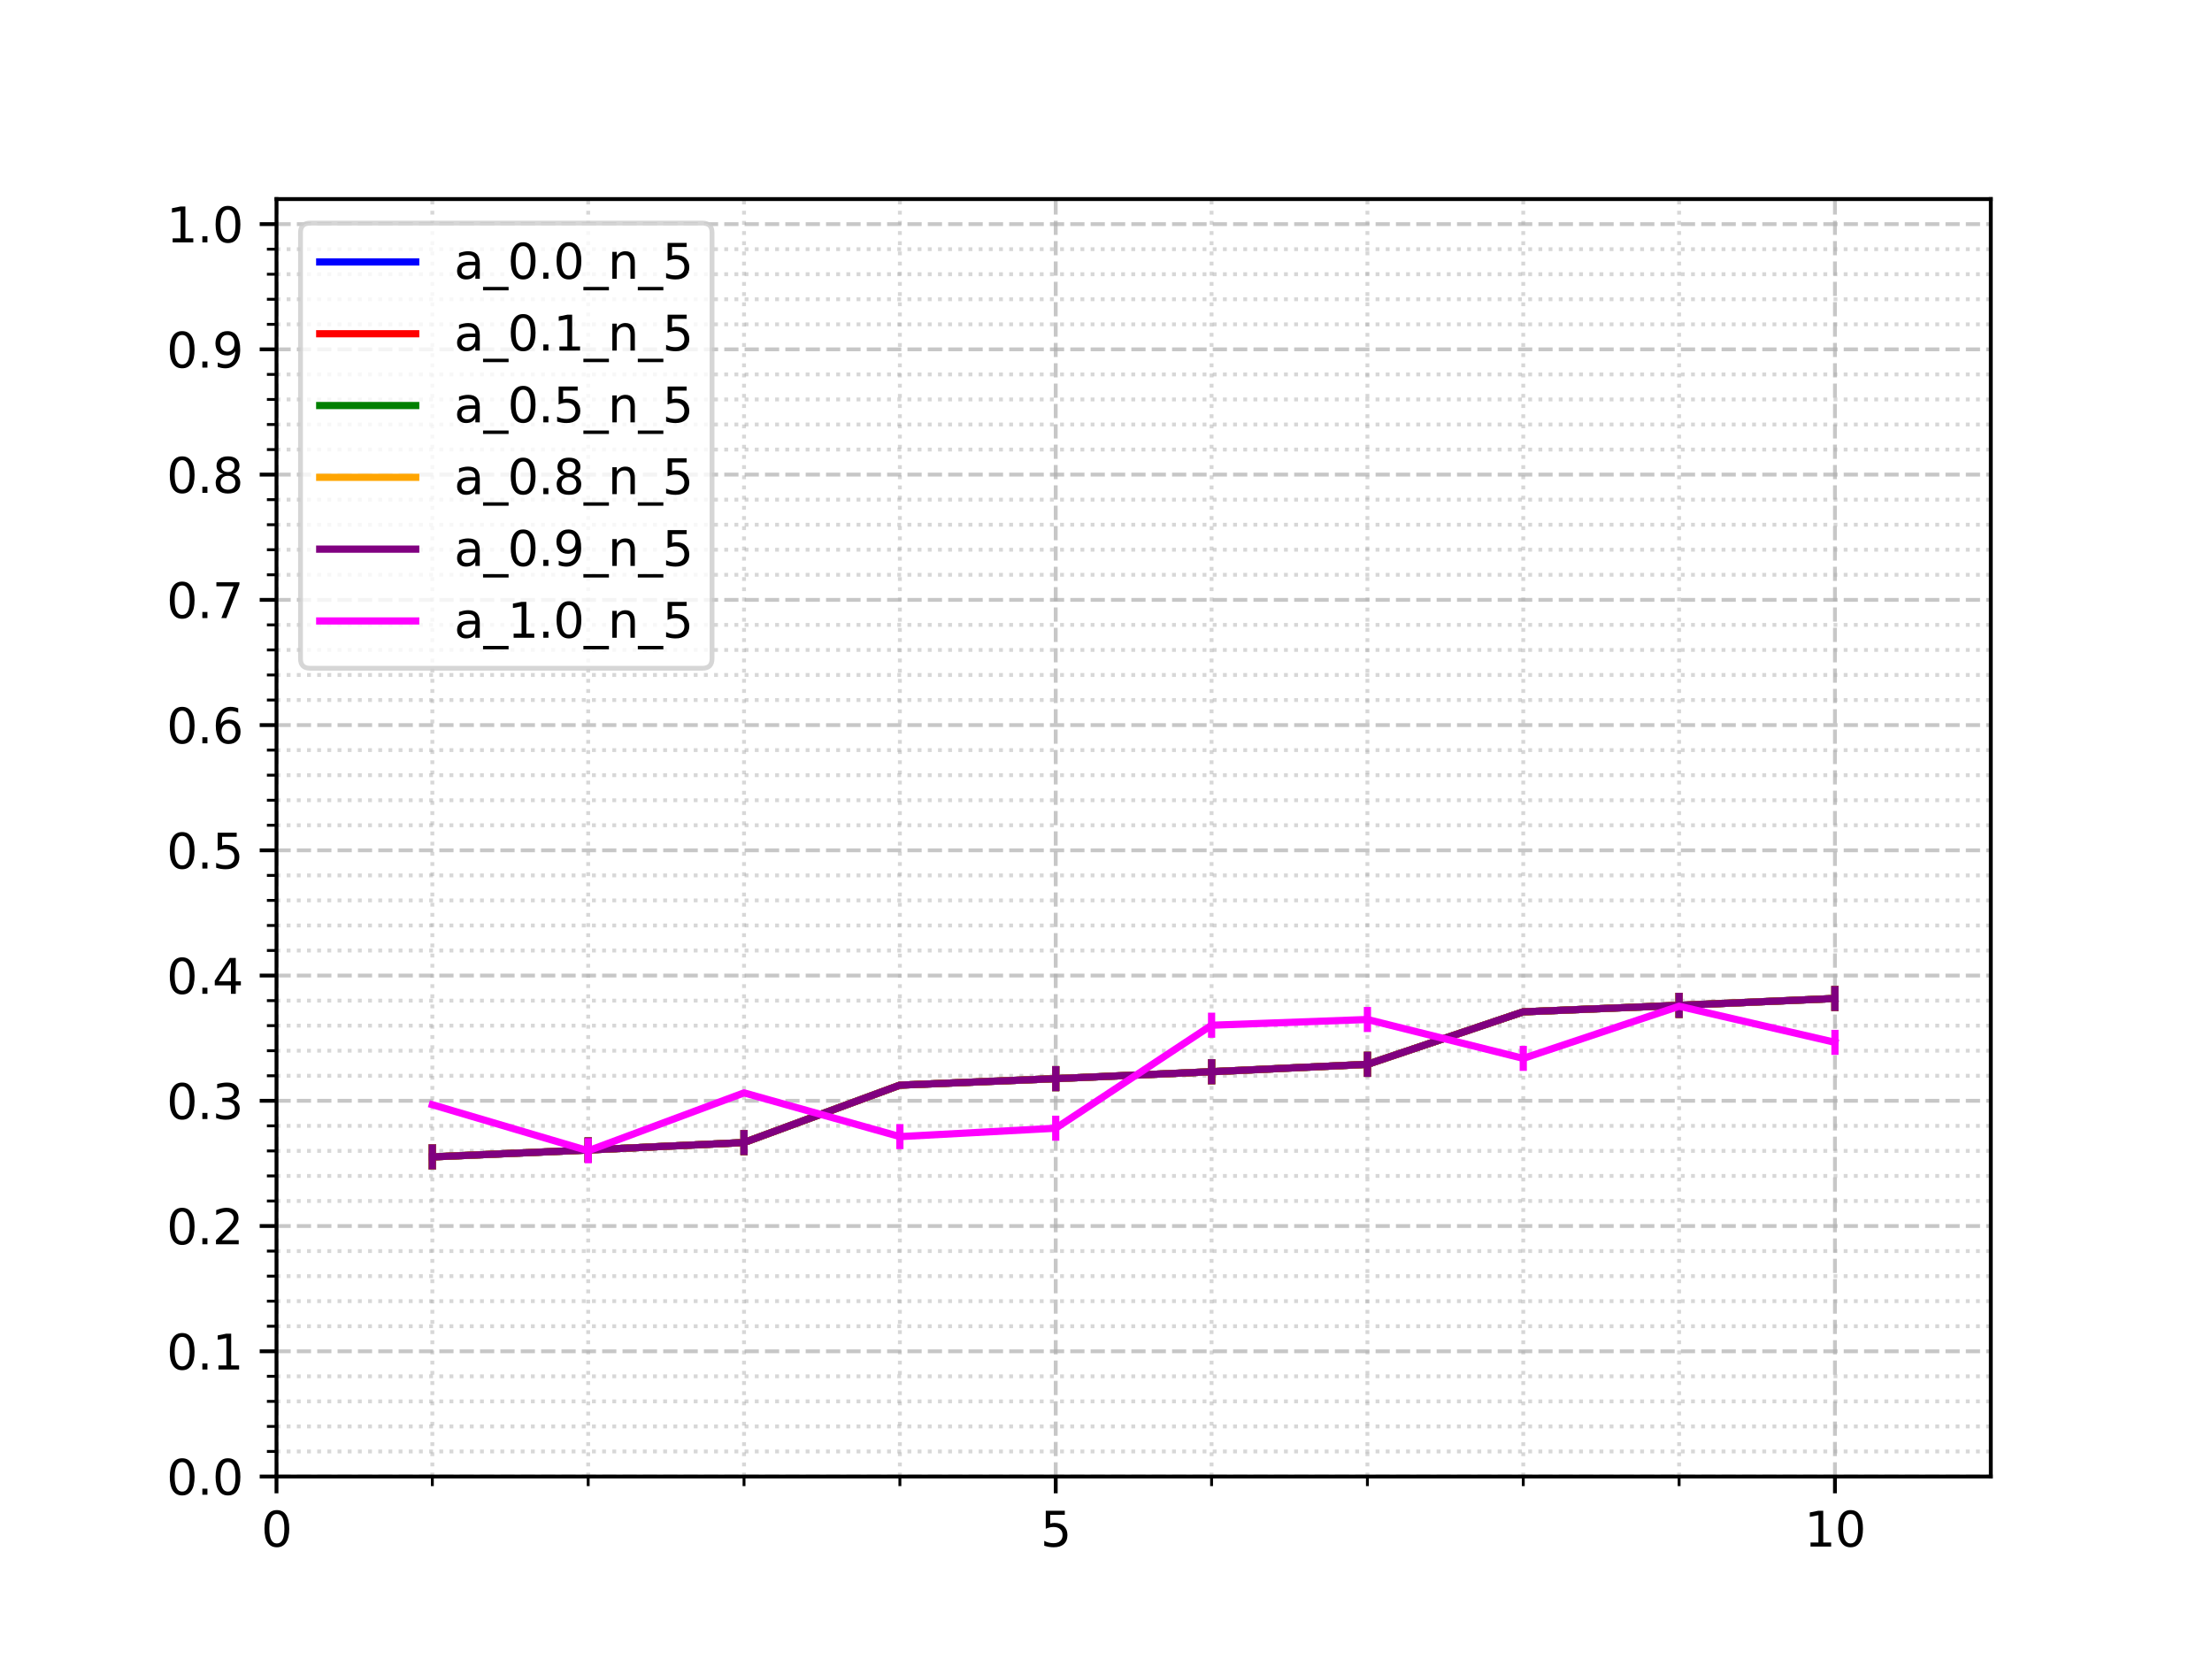 <?xml version="1.0" encoding="utf-8" standalone="no"?>
<!DOCTYPE svg PUBLIC "-//W3C//DTD SVG 1.1//EN"
  "http://www.w3.org/Graphics/SVG/1.1/DTD/svg11.dtd">
<svg xmlns:xlink="http://www.w3.org/1999/xlink" width="460.8pt" height="345.6pt" viewBox="0 0 460.8 345.6" xmlns="http://www.w3.org/2000/svg" version="1.1">
 <defs>
  <style type="text/css">*{stroke-linejoin: round; stroke-linecap: butt}</style>
 </defs>
 <g id="figure_1">
  <g id="patch_1">
   <path d="M 0 345.6 
L 460.8 345.6 
L 460.8 0 
L 0 0 
z
" style="fill: #ffffff"/>
  </g>
  <g id="axes_1">
   <g id="patch_2">
    <path d="M 57.6 307.584 
L 414.72 307.584 
L 414.72 41.472 
L 57.6 41.472 
z
" style="fill: #ffffff"/>
   </g>
   <g id="matplotlib.axis_1">
    <g id="xtick_1">
     <g id="line2d_1">
      <path d="M 57.6 307.584 
L 57.6 41.472 
" clip-path="url(#pef7732b68b)" style="fill: none; stroke-dasharray: 2.96,1.28; stroke-dashoffset: 0; stroke: #b0b0b0; stroke-opacity: 0.7; stroke-width: 0.8"/>
     </g>
     <g id="line2d_2">
      <defs>
       <path id="mb54444ba22" d="M 0 0 
L 0 3.5 
" style="stroke: #000000; stroke-width: 0.8"/>
      </defs>
      <g>
       <use xlink:href="#mb54444ba22" x="57.6" y="307.584" style="stroke: #000000; stroke-width: 0.8"/>
      </g>
     </g>
     <g id="text_1">
      <!-- 0 -->
      <g transform="translate(54.419 322.182) scale(0.1 -0.1)">
       <defs>
        <path id="DejaVuSans-30" d="M 2034 4250 
Q 1547 4250 1301 3770 
Q 1056 3291 1056 2328 
Q 1056 1369 1301 889 
Q 1547 409 2034 409 
Q 2525 409 2770 889 
Q 3016 1369 3016 2328 
Q 3016 3291 2770 3770 
Q 2525 4250 2034 4250 
z
M 2034 4750 
Q 2819 4750 3233 4129 
Q 3647 3509 3647 2328 
Q 3647 1150 3233 529 
Q 2819 -91 2034 -91 
Q 1250 -91 836 529 
Q 422 1150 422 2328 
Q 422 3509 836 4129 
Q 1250 4750 2034 4750 
z
" transform="scale(0.016)"/>
       </defs>
       <use xlink:href="#DejaVuSans-30"/>
      </g>
     </g>
    </g>
    <g id="xtick_2">
     <g id="line2d_3">
      <path d="M 219.927 307.584 
L 219.927 41.472 
" clip-path="url(#pef7732b68b)" style="fill: none; stroke-dasharray: 2.96,1.28; stroke-dashoffset: 0; stroke: #b0b0b0; stroke-opacity: 0.7; stroke-width: 0.8"/>
     </g>
     <g id="line2d_4">
      <g>
       <use xlink:href="#mb54444ba22" x="219.927" y="307.584" style="stroke: #000000; stroke-width: 0.8"/>
      </g>
     </g>
     <g id="text_2">
      <!-- 5 -->
      <g transform="translate(216.746 322.182) scale(0.1 -0.1)">
       <defs>
        <path id="DejaVuSans-35" d="M 691 4666 
L 3169 4666 
L 3169 4134 
L 1269 4134 
L 1269 2991 
Q 1406 3038 1543 3061 
Q 1681 3084 1819 3084 
Q 2600 3084 3056 2656 
Q 3513 2228 3513 1497 
Q 3513 744 3044 326 
Q 2575 -91 1722 -91 
Q 1428 -91 1123 -41 
Q 819 9 494 109 
L 494 744 
Q 775 591 1075 516 
Q 1375 441 1709 441 
Q 2250 441 2565 725 
Q 2881 1009 2881 1497 
Q 2881 1984 2565 2268 
Q 2250 2553 1709 2553 
Q 1456 2553 1204 2497 
Q 953 2441 691 2322 
L 691 4666 
z
" transform="scale(0.016)"/>
       </defs>
       <use xlink:href="#DejaVuSans-35"/>
      </g>
     </g>
    </g>
    <g id="xtick_3">
     <g id="line2d_5">
      <path d="M 382.255 307.584 
L 382.255 41.472 
" clip-path="url(#pef7732b68b)" style="fill: none; stroke-dasharray: 2.96,1.28; stroke-dashoffset: 0; stroke: #b0b0b0; stroke-opacity: 0.7; stroke-width: 0.8"/>
     </g>
     <g id="line2d_6">
      <g>
       <use xlink:href="#mb54444ba22" x="382.255" y="307.584" style="stroke: #000000; stroke-width: 0.8"/>
      </g>
     </g>
     <g id="text_3">
      <!-- 10 -->
      <g transform="translate(375.892 322.182) scale(0.1 -0.1)">
       <defs>
        <path id="DejaVuSans-31" d="M 794 531 
L 1825 531 
L 1825 4091 
L 703 3866 
L 703 4441 
L 1819 4666 
L 2450 4666 
L 2450 531 
L 3481 531 
L 3481 0 
L 794 0 
L 794 531 
z
" transform="scale(0.016)"/>
       </defs>
       <use xlink:href="#DejaVuSans-31"/>
       <use xlink:href="#DejaVuSans-30" x="63.623"/>
      </g>
     </g>
    </g>
    <g id="xtick_4">
     <g id="line2d_7">
      <path d="M 90.065 307.584 
L 90.065 41.472 
" clip-path="url(#pef7732b68b)" style="fill: none; stroke-dasharray: 0.8,1.32; stroke-dashoffset: 0; stroke: #b0b0b0; stroke-opacity: 0.5; stroke-width: 0.8"/>
     </g>
     <g id="line2d_8">
      <defs>
       <path id="m29403dc086" d="M 0 0 
L 0 2 
" style="stroke: #000000; stroke-width: 0.6"/>
      </defs>
      <g>
       <use xlink:href="#m29403dc086" x="90.065" y="307.584" style="stroke: #000000; stroke-width: 0.6"/>
      </g>
     </g>
    </g>
    <g id="xtick_5">
     <g id="line2d_9">
      <path d="M 122.531 307.584 
L 122.531 41.472 
" clip-path="url(#pef7732b68b)" style="fill: none; stroke-dasharray: 0.8,1.32; stroke-dashoffset: 0; stroke: #b0b0b0; stroke-opacity: 0.5; stroke-width: 0.8"/>
     </g>
     <g id="line2d_10">
      <g>
       <use xlink:href="#m29403dc086" x="122.531" y="307.584" style="stroke: #000000; stroke-width: 0.6"/>
      </g>
     </g>
    </g>
    <g id="xtick_6">
     <g id="line2d_11">
      <path d="M 154.996 307.584 
L 154.996 41.472 
" clip-path="url(#pef7732b68b)" style="fill: none; stroke-dasharray: 0.8,1.32; stroke-dashoffset: 0; stroke: #b0b0b0; stroke-opacity: 0.5; stroke-width: 0.8"/>
     </g>
     <g id="line2d_12">
      <g>
       <use xlink:href="#m29403dc086" x="154.996" y="307.584" style="stroke: #000000; stroke-width: 0.6"/>
      </g>
     </g>
    </g>
    <g id="xtick_7">
     <g id="line2d_13">
      <path d="M 187.462 307.584 
L 187.462 41.472 
" clip-path="url(#pef7732b68b)" style="fill: none; stroke-dasharray: 0.8,1.32; stroke-dashoffset: 0; stroke: #b0b0b0; stroke-opacity: 0.5; stroke-width: 0.8"/>
     </g>
     <g id="line2d_14">
      <g>
       <use xlink:href="#m29403dc086" x="187.462" y="307.584" style="stroke: #000000; stroke-width: 0.6"/>
      </g>
     </g>
    </g>
    <g id="xtick_8">
     <g id="line2d_15">
      <path d="M 252.393 307.584 
L 252.393 41.472 
" clip-path="url(#pef7732b68b)" style="fill: none; stroke-dasharray: 0.8,1.32; stroke-dashoffset: 0; stroke: #b0b0b0; stroke-opacity: 0.5; stroke-width: 0.8"/>
     </g>
     <g id="line2d_16">
      <g>
       <use xlink:href="#m29403dc086" x="252.393" y="307.584" style="stroke: #000000; stroke-width: 0.6"/>
      </g>
     </g>
    </g>
    <g id="xtick_9">
     <g id="line2d_17">
      <path d="M 284.858 307.584 
L 284.858 41.472 
" clip-path="url(#pef7732b68b)" style="fill: none; stroke-dasharray: 0.8,1.32; stroke-dashoffset: 0; stroke: #b0b0b0; stroke-opacity: 0.5; stroke-width: 0.8"/>
     </g>
     <g id="line2d_18">
      <g>
       <use xlink:href="#m29403dc086" x="284.858" y="307.584" style="stroke: #000000; stroke-width: 0.6"/>
      </g>
     </g>
    </g>
    <g id="xtick_10">
     <g id="line2d_19">
      <path d="M 317.324 307.584 
L 317.324 41.472 
" clip-path="url(#pef7732b68b)" style="fill: none; stroke-dasharray: 0.8,1.32; stroke-dashoffset: 0; stroke: #b0b0b0; stroke-opacity: 0.5; stroke-width: 0.8"/>
     </g>
     <g id="line2d_20">
      <g>
       <use xlink:href="#m29403dc086" x="317.324" y="307.584" style="stroke: #000000; stroke-width: 0.6"/>
      </g>
     </g>
    </g>
    <g id="xtick_11">
     <g id="line2d_21">
      <path d="M 349.789 307.584 
L 349.789 41.472 
" clip-path="url(#pef7732b68b)" style="fill: none; stroke-dasharray: 0.8,1.32; stroke-dashoffset: 0; stroke: #b0b0b0; stroke-opacity: 0.5; stroke-width: 0.8"/>
     </g>
     <g id="line2d_22">
      <g>
       <use xlink:href="#m29403dc086" x="349.789" y="307.584" style="stroke: #000000; stroke-width: 0.6"/>
      </g>
     </g>
    </g>
   </g>
   <g id="matplotlib.axis_2">
    <g id="ytick_1">
     <g id="line2d_23">
      <path d="M 57.6 307.584 
L 414.72 307.584 
" clip-path="url(#pef7732b68b)" style="fill: none; stroke-dasharray: 2.96,1.28; stroke-dashoffset: 0; stroke: #b0b0b0; stroke-opacity: 0.7; stroke-width: 0.8"/>
     </g>
     <g id="line2d_24">
      <defs>
       <path id="md817cc2337" d="M 0 0 
L -3.5 0 
" style="stroke: #000000; stroke-width: 0.8"/>
      </defs>
      <g>
       <use xlink:href="#md817cc2337" x="57.6" y="307.584" style="stroke: #000000; stroke-width: 0.8"/>
      </g>
     </g>
     <g id="text_4">
      <!-- 0.0 -->
      <g transform="translate(34.697 311.383) scale(0.1 -0.1)">
       <defs>
        <path id="DejaVuSans-2e" d="M 684 794 
L 1344 794 
L 1344 0 
L 684 0 
L 684 794 
z
" transform="scale(0.016)"/>
       </defs>
       <use xlink:href="#DejaVuSans-30"/>
       <use xlink:href="#DejaVuSans-2e" x="63.623"/>
       <use xlink:href="#DejaVuSans-30" x="95.41"/>
      </g>
     </g>
    </g>
    <g id="ytick_2">
     <g id="line2d_25">
      <path d="M 57.6 281.495 
L 414.72 281.495 
" clip-path="url(#pef7732b68b)" style="fill: none; stroke-dasharray: 2.96,1.28; stroke-dashoffset: 0; stroke: #b0b0b0; stroke-opacity: 0.7; stroke-width: 0.8"/>
     </g>
     <g id="line2d_26">
      <g>
       <use xlink:href="#md817cc2337" x="57.6" y="281.495" style="stroke: #000000; stroke-width: 0.8"/>
      </g>
     </g>
     <g id="text_5">
      <!-- 0.1 -->
      <g transform="translate(34.697 285.294) scale(0.1 -0.1)">
       <use xlink:href="#DejaVuSans-30"/>
       <use xlink:href="#DejaVuSans-2e" x="63.623"/>
       <use xlink:href="#DejaVuSans-31" x="95.41"/>
      </g>
     </g>
    </g>
    <g id="ytick_3">
     <g id="line2d_27">
      <path d="M 57.6 255.405 
L 414.72 255.405 
" clip-path="url(#pef7732b68b)" style="fill: none; stroke-dasharray: 2.96,1.28; stroke-dashoffset: 0; stroke: #b0b0b0; stroke-opacity: 0.7; stroke-width: 0.8"/>
     </g>
     <g id="line2d_28">
      <g>
       <use xlink:href="#md817cc2337" x="57.6" y="255.405" style="stroke: #000000; stroke-width: 0.8"/>
      </g>
     </g>
     <g id="text_6">
      <!-- 0.2 -->
      <g transform="translate(34.697 259.204) scale(0.1 -0.1)">
       <defs>
        <path id="DejaVuSans-32" d="M 1228 531 
L 3431 531 
L 3431 0 
L 469 0 
L 469 531 
Q 828 903 1448 1529 
Q 2069 2156 2228 2338 
Q 2531 2678 2651 2914 
Q 2772 3150 2772 3378 
Q 2772 3750 2511 3984 
Q 2250 4219 1831 4219 
Q 1534 4219 1204 4116 
Q 875 4013 500 3803 
L 500 4441 
Q 881 4594 1212 4672 
Q 1544 4750 1819 4750 
Q 2544 4750 2975 4387 
Q 3406 4025 3406 3419 
Q 3406 3131 3298 2873 
Q 3191 2616 2906 2266 
Q 2828 2175 2409 1742 
Q 1991 1309 1228 531 
z
" transform="scale(0.016)"/>
       </defs>
       <use xlink:href="#DejaVuSans-30"/>
       <use xlink:href="#DejaVuSans-2e" x="63.623"/>
       <use xlink:href="#DejaVuSans-32" x="95.41"/>
      </g>
     </g>
    </g>
    <g id="ytick_4">
     <g id="line2d_29">
      <path d="M 57.6 229.316 
L 414.72 229.316 
" clip-path="url(#pef7732b68b)" style="fill: none; stroke-dasharray: 2.96,1.28; stroke-dashoffset: 0; stroke: #b0b0b0; stroke-opacity: 0.7; stroke-width: 0.8"/>
     </g>
     <g id="line2d_30">
      <g>
       <use xlink:href="#md817cc2337" x="57.6" y="229.316" style="stroke: #000000; stroke-width: 0.8"/>
      </g>
     </g>
     <g id="text_7">
      <!-- 0.3 -->
      <g transform="translate(34.697 233.115) scale(0.1 -0.1)">
       <defs>
        <path id="DejaVuSans-33" d="M 2597 2516 
Q 3050 2419 3304 2112 
Q 3559 1806 3559 1356 
Q 3559 666 3084 287 
Q 2609 -91 1734 -91 
Q 1441 -91 1130 -33 
Q 819 25 488 141 
L 488 750 
Q 750 597 1062 519 
Q 1375 441 1716 441 
Q 2309 441 2620 675 
Q 2931 909 2931 1356 
Q 2931 1769 2642 2001 
Q 2353 2234 1838 2234 
L 1294 2234 
L 1294 2753 
L 1863 2753 
Q 2328 2753 2575 2939 
Q 2822 3125 2822 3475 
Q 2822 3834 2567 4026 
Q 2313 4219 1838 4219 
Q 1578 4219 1281 4162 
Q 984 4106 628 3988 
L 628 4550 
Q 988 4650 1302 4700 
Q 1616 4750 1894 4750 
Q 2613 4750 3031 4423 
Q 3450 4097 3450 3541 
Q 3450 3153 3228 2886 
Q 3006 2619 2597 2516 
z
" transform="scale(0.016)"/>
       </defs>
       <use xlink:href="#DejaVuSans-30"/>
       <use xlink:href="#DejaVuSans-2e" x="63.623"/>
       <use xlink:href="#DejaVuSans-33" x="95.41"/>
      </g>
     </g>
    </g>
    <g id="ytick_5">
     <g id="line2d_31">
      <path d="M 57.6 203.226 
L 414.72 203.226 
" clip-path="url(#pef7732b68b)" style="fill: none; stroke-dasharray: 2.96,1.28; stroke-dashoffset: 0; stroke: #b0b0b0; stroke-opacity: 0.7; stroke-width: 0.8"/>
     </g>
     <g id="line2d_32">
      <g>
       <use xlink:href="#md817cc2337" x="57.6" y="203.226" style="stroke: #000000; stroke-width: 0.8"/>
      </g>
     </g>
     <g id="text_8">
      <!-- 0.4 -->
      <g transform="translate(34.697 207.026) scale(0.1 -0.1)">
       <defs>
        <path id="DejaVuSans-34" d="M 2419 4116 
L 825 1625 
L 2419 1625 
L 2419 4116 
z
M 2253 4666 
L 3047 4666 
L 3047 1625 
L 3713 1625 
L 3713 1100 
L 3047 1100 
L 3047 0 
L 2419 0 
L 2419 1100 
L 313 1100 
L 313 1709 
L 2253 4666 
z
" transform="scale(0.016)"/>
       </defs>
       <use xlink:href="#DejaVuSans-30"/>
       <use xlink:href="#DejaVuSans-2e" x="63.623"/>
       <use xlink:href="#DejaVuSans-34" x="95.41"/>
      </g>
     </g>
    </g>
    <g id="ytick_6">
     <g id="line2d_33">
      <path d="M 57.6 177.137 
L 414.72 177.137 
" clip-path="url(#pef7732b68b)" style="fill: none; stroke-dasharray: 2.96,1.28; stroke-dashoffset: 0; stroke: #b0b0b0; stroke-opacity: 0.7; stroke-width: 0.8"/>
     </g>
     <g id="line2d_34">
      <g>
       <use xlink:href="#md817cc2337" x="57.6" y="177.137" style="stroke: #000000; stroke-width: 0.8"/>
      </g>
     </g>
     <g id="text_9">
      <!-- 0.5 -->
      <g transform="translate(34.697 180.936) scale(0.1 -0.1)">
       <use xlink:href="#DejaVuSans-30"/>
       <use xlink:href="#DejaVuSans-2e" x="63.623"/>
       <use xlink:href="#DejaVuSans-35" x="95.41"/>
      </g>
     </g>
    </g>
    <g id="ytick_7">
     <g id="line2d_35">
      <path d="M 57.6 151.048 
L 414.72 151.048 
" clip-path="url(#pef7732b68b)" style="fill: none; stroke-dasharray: 2.96,1.28; stroke-dashoffset: 0; stroke: #b0b0b0; stroke-opacity: 0.7; stroke-width: 0.8"/>
     </g>
     <g id="line2d_36">
      <g>
       <use xlink:href="#md817cc2337" x="57.6" y="151.048" style="stroke: #000000; stroke-width: 0.8"/>
      </g>
     </g>
     <g id="text_10">
      <!-- 0.6 -->
      <g transform="translate(34.697 154.847) scale(0.1 -0.1)">
       <defs>
        <path id="DejaVuSans-36" d="M 2113 2584 
Q 1688 2584 1439 2293 
Q 1191 2003 1191 1497 
Q 1191 994 1439 701 
Q 1688 409 2113 409 
Q 2538 409 2786 701 
Q 3034 994 3034 1497 
Q 3034 2003 2786 2293 
Q 2538 2584 2113 2584 
z
M 3366 4563 
L 3366 3988 
Q 3128 4100 2886 4159 
Q 2644 4219 2406 4219 
Q 1781 4219 1451 3797 
Q 1122 3375 1075 2522 
Q 1259 2794 1537 2939 
Q 1816 3084 2150 3084 
Q 2853 3084 3261 2657 
Q 3669 2231 3669 1497 
Q 3669 778 3244 343 
Q 2819 -91 2113 -91 
Q 1303 -91 875 529 
Q 447 1150 447 2328 
Q 447 3434 972 4092 
Q 1497 4750 2381 4750 
Q 2619 4750 2861 4703 
Q 3103 4656 3366 4563 
z
" transform="scale(0.016)"/>
       </defs>
       <use xlink:href="#DejaVuSans-30"/>
       <use xlink:href="#DejaVuSans-2e" x="63.623"/>
       <use xlink:href="#DejaVuSans-36" x="95.41"/>
      </g>
     </g>
    </g>
    <g id="ytick_8">
     <g id="line2d_37">
      <path d="M 57.6 124.958 
L 414.72 124.958 
" clip-path="url(#pef7732b68b)" style="fill: none; stroke-dasharray: 2.96,1.28; stroke-dashoffset: 0; stroke: #b0b0b0; stroke-opacity: 0.7; stroke-width: 0.8"/>
     </g>
     <g id="line2d_38">
      <g>
       <use xlink:href="#md817cc2337" x="57.6" y="124.958" style="stroke: #000000; stroke-width: 0.8"/>
      </g>
     </g>
     <g id="text_11">
      <!-- 0.7 -->
      <g transform="translate(34.697 128.757) scale(0.1 -0.1)">
       <defs>
        <path id="DejaVuSans-37" d="M 525 4666 
L 3525 4666 
L 3525 4397 
L 1831 0 
L 1172 0 
L 2766 4134 
L 525 4134 
L 525 4666 
z
" transform="scale(0.016)"/>
       </defs>
       <use xlink:href="#DejaVuSans-30"/>
       <use xlink:href="#DejaVuSans-2e" x="63.623"/>
       <use xlink:href="#DejaVuSans-37" x="95.41"/>
      </g>
     </g>
    </g>
    <g id="ytick_9">
     <g id="line2d_39">
      <path d="M 57.6 98.869 
L 414.72 98.869 
" clip-path="url(#pef7732b68b)" style="fill: none; stroke-dasharray: 2.96,1.28; stroke-dashoffset: 0; stroke: #b0b0b0; stroke-opacity: 0.7; stroke-width: 0.8"/>
     </g>
     <g id="line2d_40">
      <g>
       <use xlink:href="#md817cc2337" x="57.6" y="98.869" style="stroke: #000000; stroke-width: 0.8"/>
      </g>
     </g>
     <g id="text_12">
      <!-- 0.8 -->
      <g transform="translate(34.697 102.668) scale(0.1 -0.1)">
       <defs>
        <path id="DejaVuSans-38" d="M 2034 2216 
Q 1584 2216 1326 1975 
Q 1069 1734 1069 1313 
Q 1069 891 1326 650 
Q 1584 409 2034 409 
Q 2484 409 2743 651 
Q 3003 894 3003 1313 
Q 3003 1734 2745 1975 
Q 2488 2216 2034 2216 
z
M 1403 2484 
Q 997 2584 770 2862 
Q 544 3141 544 3541 
Q 544 4100 942 4425 
Q 1341 4750 2034 4750 
Q 2731 4750 3128 4425 
Q 3525 4100 3525 3541 
Q 3525 3141 3298 2862 
Q 3072 2584 2669 2484 
Q 3125 2378 3379 2068 
Q 3634 1759 3634 1313 
Q 3634 634 3220 271 
Q 2806 -91 2034 -91 
Q 1263 -91 848 271 
Q 434 634 434 1313 
Q 434 1759 690 2068 
Q 947 2378 1403 2484 
z
M 1172 3481 
Q 1172 3119 1398 2916 
Q 1625 2713 2034 2713 
Q 2441 2713 2670 2916 
Q 2900 3119 2900 3481 
Q 2900 3844 2670 4047 
Q 2441 4250 2034 4250 
Q 1625 4250 1398 4047 
Q 1172 3844 1172 3481 
z
" transform="scale(0.016)"/>
       </defs>
       <use xlink:href="#DejaVuSans-30"/>
       <use xlink:href="#DejaVuSans-2e" x="63.623"/>
       <use xlink:href="#DejaVuSans-38" x="95.41"/>
      </g>
     </g>
    </g>
    <g id="ytick_10">
     <g id="line2d_41">
      <path d="M 57.6 72.779 
L 414.72 72.779 
" clip-path="url(#pef7732b68b)" style="fill: none; stroke-dasharray: 2.96,1.28; stroke-dashoffset: 0; stroke: #b0b0b0; stroke-opacity: 0.7; stroke-width: 0.8"/>
     </g>
     <g id="line2d_42">
      <g>
       <use xlink:href="#md817cc2337" x="57.6" y="72.779" style="stroke: #000000; stroke-width: 0.8"/>
      </g>
     </g>
     <g id="text_13">
      <!-- 0.9 -->
      <g transform="translate(34.697 76.579) scale(0.1 -0.1)">
       <defs>
        <path id="DejaVuSans-39" d="M 703 97 
L 703 672 
Q 941 559 1184 500 
Q 1428 441 1663 441 
Q 2288 441 2617 861 
Q 2947 1281 2994 2138 
Q 2813 1869 2534 1725 
Q 2256 1581 1919 1581 
Q 1219 1581 811 2004 
Q 403 2428 403 3163 
Q 403 3881 828 4315 
Q 1253 4750 1959 4750 
Q 2769 4750 3195 4129 
Q 3622 3509 3622 2328 
Q 3622 1225 3098 567 
Q 2575 -91 1691 -91 
Q 1453 -91 1209 -44 
Q 966 3 703 97 
z
M 1959 2075 
Q 2384 2075 2632 2365 
Q 2881 2656 2881 3163 
Q 2881 3666 2632 3958 
Q 2384 4250 1959 4250 
Q 1534 4250 1286 3958 
Q 1038 3666 1038 3163 
Q 1038 2656 1286 2365 
Q 1534 2075 1959 2075 
z
" transform="scale(0.016)"/>
       </defs>
       <use xlink:href="#DejaVuSans-30"/>
       <use xlink:href="#DejaVuSans-2e" x="63.623"/>
       <use xlink:href="#DejaVuSans-39" x="95.41"/>
      </g>
     </g>
    </g>
    <g id="ytick_11">
     <g id="line2d_43">
      <path d="M 57.6 46.69 
L 414.72 46.69 
" clip-path="url(#pef7732b68b)" style="fill: none; stroke-dasharray: 2.96,1.28; stroke-dashoffset: 0; stroke: #b0b0b0; stroke-opacity: 0.7; stroke-width: 0.8"/>
     </g>
     <g id="line2d_44">
      <g>
       <use xlink:href="#md817cc2337" x="57.6" y="46.69" style="stroke: #000000; stroke-width: 0.8"/>
      </g>
     </g>
     <g id="text_14">
      <!-- 1.0 -->
      <g transform="translate(34.697 50.489) scale(0.1 -0.1)">
       <use xlink:href="#DejaVuSans-31"/>
       <use xlink:href="#DejaVuSans-2e" x="63.623"/>
       <use xlink:href="#DejaVuSans-30" x="95.41"/>
      </g>
     </g>
    </g>
    <g id="ytick_12">
     <g id="line2d_45">
      <path d="M 57.6 302.366 
L 414.72 302.366 
" clip-path="url(#pef7732b68b)" style="fill: none; stroke-dasharray: 0.8,1.32; stroke-dashoffset: 0; stroke: #b0b0b0; stroke-opacity: 0.5; stroke-width: 0.8"/>
     </g>
     <g id="line2d_46">
      <defs>
       <path id="m26fba4705c" d="M 0 0 
L -2 0 
" style="stroke: #000000; stroke-width: 0.6"/>
      </defs>
      <g>
       <use xlink:href="#m26fba4705c" x="57.6" y="302.366" style="stroke: #000000; stroke-width: 0.6"/>
      </g>
     </g>
    </g>
    <g id="ytick_13">
     <g id="line2d_47">
      <path d="M 57.6 297.148 
L 414.72 297.148 
" clip-path="url(#pef7732b68b)" style="fill: none; stroke-dasharray: 0.8,1.32; stroke-dashoffset: 0; stroke: #b0b0b0; stroke-opacity: 0.5; stroke-width: 0.8"/>
     </g>
     <g id="line2d_48">
      <g>
       <use xlink:href="#m26fba4705c" x="57.6" y="297.148" style="stroke: #000000; stroke-width: 0.6"/>
      </g>
     </g>
    </g>
    <g id="ytick_14">
     <g id="line2d_49">
      <path d="M 57.6 291.93 
L 414.72 291.93 
" clip-path="url(#pef7732b68b)" style="fill: none; stroke-dasharray: 0.8,1.32; stroke-dashoffset: 0; stroke: #b0b0b0; stroke-opacity: 0.5; stroke-width: 0.8"/>
     </g>
     <g id="line2d_50">
      <g>
       <use xlink:href="#m26fba4705c" x="57.6" y="291.93" style="stroke: #000000; stroke-width: 0.6"/>
      </g>
     </g>
    </g>
    <g id="ytick_15">
     <g id="line2d_51">
      <path d="M 57.6 286.712 
L 414.72 286.712 
" clip-path="url(#pef7732b68b)" style="fill: none; stroke-dasharray: 0.8,1.32; stroke-dashoffset: 0; stroke: #b0b0b0; stroke-opacity: 0.5; stroke-width: 0.8"/>
     </g>
     <g id="line2d_52">
      <g>
       <use xlink:href="#m26fba4705c" x="57.6" y="286.712" style="stroke: #000000; stroke-width: 0.6"/>
      </g>
     </g>
    </g>
    <g id="ytick_16">
     <g id="line2d_53">
      <path d="M 57.6 276.277 
L 414.72 276.277 
" clip-path="url(#pef7732b68b)" style="fill: none; stroke-dasharray: 0.8,1.32; stroke-dashoffset: 0; stroke: #b0b0b0; stroke-opacity: 0.5; stroke-width: 0.8"/>
     </g>
     <g id="line2d_54">
      <g>
       <use xlink:href="#m26fba4705c" x="57.6" y="276.277" style="stroke: #000000; stroke-width: 0.6"/>
      </g>
     </g>
    </g>
    <g id="ytick_17">
     <g id="line2d_55">
      <path d="M 57.6 271.059 
L 414.72 271.059 
" clip-path="url(#pef7732b68b)" style="fill: none; stroke-dasharray: 0.8,1.32; stroke-dashoffset: 0; stroke: #b0b0b0; stroke-opacity: 0.5; stroke-width: 0.8"/>
     </g>
     <g id="line2d_56">
      <g>
       <use xlink:href="#m26fba4705c" x="57.6" y="271.059" style="stroke: #000000; stroke-width: 0.6"/>
      </g>
     </g>
    </g>
    <g id="ytick_18">
     <g id="line2d_57">
      <path d="M 57.6 265.841 
L 414.72 265.841 
" clip-path="url(#pef7732b68b)" style="fill: none; stroke-dasharray: 0.8,1.32; stroke-dashoffset: 0; stroke: #b0b0b0; stroke-opacity: 0.5; stroke-width: 0.8"/>
     </g>
     <g id="line2d_58">
      <g>
       <use xlink:href="#m26fba4705c" x="57.6" y="265.841" style="stroke: #000000; stroke-width: 0.6"/>
      </g>
     </g>
    </g>
    <g id="ytick_19">
     <g id="line2d_59">
      <path d="M 57.6 260.623 
L 414.72 260.623 
" clip-path="url(#pef7732b68b)" style="fill: none; stroke-dasharray: 0.8,1.32; stroke-dashoffset: 0; stroke: #b0b0b0; stroke-opacity: 0.5; stroke-width: 0.8"/>
     </g>
     <g id="line2d_60">
      <g>
       <use xlink:href="#m26fba4705c" x="57.6" y="260.623" style="stroke: #000000; stroke-width: 0.6"/>
      </g>
     </g>
    </g>
    <g id="ytick_20">
     <g id="line2d_61">
      <path d="M 57.6 250.187 
L 414.72 250.187 
" clip-path="url(#pef7732b68b)" style="fill: none; stroke-dasharray: 0.8,1.32; stroke-dashoffset: 0; stroke: #b0b0b0; stroke-opacity: 0.5; stroke-width: 0.8"/>
     </g>
     <g id="line2d_62">
      <g>
       <use xlink:href="#m26fba4705c" x="57.6" y="250.187" style="stroke: #000000; stroke-width: 0.6"/>
      </g>
     </g>
    </g>
    <g id="ytick_21">
     <g id="line2d_63">
      <path d="M 57.6 244.969 
L 414.72 244.969 
" clip-path="url(#pef7732b68b)" style="fill: none; stroke-dasharray: 0.8,1.32; stroke-dashoffset: 0; stroke: #b0b0b0; stroke-opacity: 0.5; stroke-width: 0.8"/>
     </g>
     <g id="line2d_64">
      <g>
       <use xlink:href="#m26fba4705c" x="57.6" y="244.969" style="stroke: #000000; stroke-width: 0.6"/>
      </g>
     </g>
    </g>
    <g id="ytick_22">
     <g id="line2d_65">
      <path d="M 57.6 239.752 
L 414.72 239.752 
" clip-path="url(#pef7732b68b)" style="fill: none; stroke-dasharray: 0.8,1.32; stroke-dashoffset: 0; stroke: #b0b0b0; stroke-opacity: 0.5; stroke-width: 0.8"/>
     </g>
     <g id="line2d_66">
      <g>
       <use xlink:href="#m26fba4705c" x="57.6" y="239.752" style="stroke: #000000; stroke-width: 0.6"/>
      </g>
     </g>
    </g>
    <g id="ytick_23">
     <g id="line2d_67">
      <path d="M 57.6 234.534 
L 414.72 234.534 
" clip-path="url(#pef7732b68b)" style="fill: none; stroke-dasharray: 0.8,1.32; stroke-dashoffset: 0; stroke: #b0b0b0; stroke-opacity: 0.5; stroke-width: 0.8"/>
     </g>
     <g id="line2d_68">
      <g>
       <use xlink:href="#m26fba4705c" x="57.6" y="234.534" style="stroke: #000000; stroke-width: 0.6"/>
      </g>
     </g>
    </g>
    <g id="ytick_24">
     <g id="line2d_69">
      <path d="M 57.6 224.098 
L 414.72 224.098 
" clip-path="url(#pef7732b68b)" style="fill: none; stroke-dasharray: 0.8,1.32; stroke-dashoffset: 0; stroke: #b0b0b0; stroke-opacity: 0.5; stroke-width: 0.8"/>
     </g>
     <g id="line2d_70">
      <g>
       <use xlink:href="#m26fba4705c" x="57.6" y="224.098" style="stroke: #000000; stroke-width: 0.6"/>
      </g>
     </g>
    </g>
    <g id="ytick_25">
     <g id="line2d_71">
      <path d="M 57.6 218.88 
L 414.72 218.88 
" clip-path="url(#pef7732b68b)" style="fill: none; stroke-dasharray: 0.8,1.32; stroke-dashoffset: 0; stroke: #b0b0b0; stroke-opacity: 0.5; stroke-width: 0.8"/>
     </g>
     <g id="line2d_72">
      <g>
       <use xlink:href="#m26fba4705c" x="57.6" y="218.88" style="stroke: #000000; stroke-width: 0.6"/>
      </g>
     </g>
    </g>
    <g id="ytick_26">
     <g id="line2d_73">
      <path d="M 57.6 213.662 
L 414.72 213.662 
" clip-path="url(#pef7732b68b)" style="fill: none; stroke-dasharray: 0.8,1.32; stroke-dashoffset: 0; stroke: #b0b0b0; stroke-opacity: 0.5; stroke-width: 0.8"/>
     </g>
     <g id="line2d_74">
      <g>
       <use xlink:href="#m26fba4705c" x="57.6" y="213.662" style="stroke: #000000; stroke-width: 0.6"/>
      </g>
     </g>
    </g>
    <g id="ytick_27">
     <g id="line2d_75">
      <path d="M 57.6 208.444 
L 414.72 208.444 
" clip-path="url(#pef7732b68b)" style="fill: none; stroke-dasharray: 0.8,1.32; stroke-dashoffset: 0; stroke: #b0b0b0; stroke-opacity: 0.5; stroke-width: 0.8"/>
     </g>
     <g id="line2d_76">
      <g>
       <use xlink:href="#m26fba4705c" x="57.6" y="208.444" style="stroke: #000000; stroke-width: 0.6"/>
      </g>
     </g>
    </g>
    <g id="ytick_28">
     <g id="line2d_77">
      <path d="M 57.6 198.008 
L 414.72 198.008 
" clip-path="url(#pef7732b68b)" style="fill: none; stroke-dasharray: 0.8,1.32; stroke-dashoffset: 0; stroke: #b0b0b0; stroke-opacity: 0.5; stroke-width: 0.8"/>
     </g>
     <g id="line2d_78">
      <g>
       <use xlink:href="#m26fba4705c" x="57.6" y="198.008" style="stroke: #000000; stroke-width: 0.6"/>
      </g>
     </g>
    </g>
    <g id="ytick_29">
     <g id="line2d_79">
      <path d="M 57.6 192.791 
L 414.72 192.791 
" clip-path="url(#pef7732b68b)" style="fill: none; stroke-dasharray: 0.8,1.32; stroke-dashoffset: 0; stroke: #b0b0b0; stroke-opacity: 0.5; stroke-width: 0.8"/>
     </g>
     <g id="line2d_80">
      <g>
       <use xlink:href="#m26fba4705c" x="57.6" y="192.791" style="stroke: #000000; stroke-width: 0.6"/>
      </g>
     </g>
    </g>
    <g id="ytick_30">
     <g id="line2d_81">
      <path d="M 57.6 187.573 
L 414.72 187.573 
" clip-path="url(#pef7732b68b)" style="fill: none; stroke-dasharray: 0.8,1.32; stroke-dashoffset: 0; stroke: #b0b0b0; stroke-opacity: 0.5; stroke-width: 0.8"/>
     </g>
     <g id="line2d_82">
      <g>
       <use xlink:href="#m26fba4705c" x="57.6" y="187.573" style="stroke: #000000; stroke-width: 0.6"/>
      </g>
     </g>
    </g>
    <g id="ytick_31">
     <g id="line2d_83">
      <path d="M 57.6 182.355 
L 414.72 182.355 
" clip-path="url(#pef7732b68b)" style="fill: none; stroke-dasharray: 0.8,1.32; stroke-dashoffset: 0; stroke: #b0b0b0; stroke-opacity: 0.5; stroke-width: 0.8"/>
     </g>
     <g id="line2d_84">
      <g>
       <use xlink:href="#m26fba4705c" x="57.6" y="182.355" style="stroke: #000000; stroke-width: 0.6"/>
      </g>
     </g>
    </g>
    <g id="ytick_32">
     <g id="line2d_85">
      <path d="M 57.6 171.919 
L 414.72 171.919 
" clip-path="url(#pef7732b68b)" style="fill: none; stroke-dasharray: 0.8,1.32; stroke-dashoffset: 0; stroke: #b0b0b0; stroke-opacity: 0.5; stroke-width: 0.8"/>
     </g>
     <g id="line2d_86">
      <g>
       <use xlink:href="#m26fba4705c" x="57.6" y="171.919" style="stroke: #000000; stroke-width: 0.6"/>
      </g>
     </g>
    </g>
    <g id="ytick_33">
     <g id="line2d_87">
      <path d="M 57.6 166.701 
L 414.72 166.701 
" clip-path="url(#pef7732b68b)" style="fill: none; stroke-dasharray: 0.8,1.32; stroke-dashoffset: 0; stroke: #b0b0b0; stroke-opacity: 0.5; stroke-width: 0.8"/>
     </g>
     <g id="line2d_88">
      <g>
       <use xlink:href="#m26fba4705c" x="57.6" y="166.701" style="stroke: #000000; stroke-width: 0.6"/>
      </g>
     </g>
    </g>
    <g id="ytick_34">
     <g id="line2d_89">
      <path d="M 57.6 161.483 
L 414.72 161.483 
" clip-path="url(#pef7732b68b)" style="fill: none; stroke-dasharray: 0.8,1.32; stroke-dashoffset: 0; stroke: #b0b0b0; stroke-opacity: 0.5; stroke-width: 0.8"/>
     </g>
     <g id="line2d_90">
      <g>
       <use xlink:href="#m26fba4705c" x="57.6" y="161.483" style="stroke: #000000; stroke-width: 0.6"/>
      </g>
     </g>
    </g>
    <g id="ytick_35">
     <g id="line2d_91">
      <path d="M 57.6 156.265 
L 414.72 156.265 
" clip-path="url(#pef7732b68b)" style="fill: none; stroke-dasharray: 0.8,1.32; stroke-dashoffset: 0; stroke: #b0b0b0; stroke-opacity: 0.5; stroke-width: 0.8"/>
     </g>
     <g id="line2d_92">
      <g>
       <use xlink:href="#m26fba4705c" x="57.6" y="156.265" style="stroke: #000000; stroke-width: 0.6"/>
      </g>
     </g>
    </g>
    <g id="ytick_36">
     <g id="line2d_93">
      <path d="M 57.6 145.83 
L 414.72 145.83 
" clip-path="url(#pef7732b68b)" style="fill: none; stroke-dasharray: 0.8,1.32; stroke-dashoffset: 0; stroke: #b0b0b0; stroke-opacity: 0.5; stroke-width: 0.8"/>
     </g>
     <g id="line2d_94">
      <g>
       <use xlink:href="#m26fba4705c" x="57.6" y="145.83" style="stroke: #000000; stroke-width: 0.6"/>
      </g>
     </g>
    </g>
    <g id="ytick_37">
     <g id="line2d_95">
      <path d="M 57.6 140.612 
L 414.72 140.612 
" clip-path="url(#pef7732b68b)" style="fill: none; stroke-dasharray: 0.8,1.32; stroke-dashoffset: 0; stroke: #b0b0b0; stroke-opacity: 0.5; stroke-width: 0.8"/>
     </g>
     <g id="line2d_96">
      <g>
       <use xlink:href="#m26fba4705c" x="57.6" y="140.612" style="stroke: #000000; stroke-width: 0.6"/>
      </g>
     </g>
    </g>
    <g id="ytick_38">
     <g id="line2d_97">
      <path d="M 57.6 135.394 
L 414.72 135.394 
" clip-path="url(#pef7732b68b)" style="fill: none; stroke-dasharray: 0.8,1.32; stroke-dashoffset: 0; stroke: #b0b0b0; stroke-opacity: 0.5; stroke-width: 0.8"/>
     </g>
     <g id="line2d_98">
      <g>
       <use xlink:href="#m26fba4705c" x="57.6" y="135.394" style="stroke: #000000; stroke-width: 0.6"/>
      </g>
     </g>
    </g>
    <g id="ytick_39">
     <g id="line2d_99">
      <path d="M 57.6 130.176 
L 414.72 130.176 
" clip-path="url(#pef7732b68b)" style="fill: none; stroke-dasharray: 0.8,1.32; stroke-dashoffset: 0; stroke: #b0b0b0; stroke-opacity: 0.5; stroke-width: 0.8"/>
     </g>
     <g id="line2d_100">
      <g>
       <use xlink:href="#m26fba4705c" x="57.6" y="130.176" style="stroke: #000000; stroke-width: 0.6"/>
      </g>
     </g>
    </g>
    <g id="ytick_40">
     <g id="line2d_101">
      <path d="M 57.6 119.74 
L 414.72 119.74 
" clip-path="url(#pef7732b68b)" style="fill: none; stroke-dasharray: 0.8,1.32; stroke-dashoffset: 0; stroke: #b0b0b0; stroke-opacity: 0.5; stroke-width: 0.8"/>
     </g>
     <g id="line2d_102">
      <g>
       <use xlink:href="#m26fba4705c" x="57.6" y="119.74" style="stroke: #000000; stroke-width: 0.6"/>
      </g>
     </g>
    </g>
    <g id="ytick_41">
     <g id="line2d_103">
      <path d="M 57.6 114.522 
L 414.72 114.522 
" clip-path="url(#pef7732b68b)" style="fill: none; stroke-dasharray: 0.8,1.32; stroke-dashoffset: 0; stroke: #b0b0b0; stroke-opacity: 0.5; stroke-width: 0.8"/>
     </g>
     <g id="line2d_104">
      <g>
       <use xlink:href="#m26fba4705c" x="57.6" y="114.522" style="stroke: #000000; stroke-width: 0.6"/>
      </g>
     </g>
    </g>
    <g id="ytick_42">
     <g id="line2d_105">
      <path d="M 57.6 109.304 
L 414.72 109.304 
" clip-path="url(#pef7732b68b)" style="fill: none; stroke-dasharray: 0.8,1.32; stroke-dashoffset: 0; stroke: #b0b0b0; stroke-opacity: 0.5; stroke-width: 0.8"/>
     </g>
     <g id="line2d_106">
      <g>
       <use xlink:href="#m26fba4705c" x="57.6" y="109.304" style="stroke: #000000; stroke-width: 0.6"/>
      </g>
     </g>
    </g>
    <g id="ytick_43">
     <g id="line2d_107">
      <path d="M 57.6 104.087 
L 414.72 104.087 
" clip-path="url(#pef7732b68b)" style="fill: none; stroke-dasharray: 0.8,1.32; stroke-dashoffset: 0; stroke: #b0b0b0; stroke-opacity: 0.5; stroke-width: 0.8"/>
     </g>
     <g id="line2d_108">
      <g>
       <use xlink:href="#m26fba4705c" x="57.6" y="104.087" style="stroke: #000000; stroke-width: 0.6"/>
      </g>
     </g>
    </g>
    <g id="ytick_44">
     <g id="line2d_109">
      <path d="M 57.6 93.651 
L 414.72 93.651 
" clip-path="url(#pef7732b68b)" style="fill: none; stroke-dasharray: 0.8,1.32; stroke-dashoffset: 0; stroke: #b0b0b0; stroke-opacity: 0.5; stroke-width: 0.8"/>
     </g>
     <g id="line2d_110">
      <g>
       <use xlink:href="#m26fba4705c" x="57.6" y="93.651" style="stroke: #000000; stroke-width: 0.6"/>
      </g>
     </g>
    </g>
    <g id="ytick_45">
     <g id="line2d_111">
      <path d="M 57.6 88.433 
L 414.72 88.433 
" clip-path="url(#pef7732b68b)" style="fill: none; stroke-dasharray: 0.8,1.32; stroke-dashoffset: 0; stroke: #b0b0b0; stroke-opacity: 0.5; stroke-width: 0.8"/>
     </g>
     <g id="line2d_112">
      <g>
       <use xlink:href="#m26fba4705c" x="57.6" y="88.433" style="stroke: #000000; stroke-width: 0.6"/>
      </g>
     </g>
    </g>
    <g id="ytick_46">
     <g id="line2d_113">
      <path d="M 57.6 83.215 
L 414.72 83.215 
" clip-path="url(#pef7732b68b)" style="fill: none; stroke-dasharray: 0.8,1.32; stroke-dashoffset: 0; stroke: #b0b0b0; stroke-opacity: 0.5; stroke-width: 0.8"/>
     </g>
     <g id="line2d_114">
      <g>
       <use xlink:href="#m26fba4705c" x="57.6" y="83.215" style="stroke: #000000; stroke-width: 0.6"/>
      </g>
     </g>
    </g>
    <g id="ytick_47">
     <g id="line2d_115">
      <path d="M 57.6 77.997 
L 414.72 77.997 
" clip-path="url(#pef7732b68b)" style="fill: none; stroke-dasharray: 0.8,1.32; stroke-dashoffset: 0; stroke: #b0b0b0; stroke-opacity: 0.5; stroke-width: 0.8"/>
     </g>
     <g id="line2d_116">
      <g>
       <use xlink:href="#m26fba4705c" x="57.6" y="77.997" style="stroke: #000000; stroke-width: 0.6"/>
      </g>
     </g>
    </g>
    <g id="ytick_48">
     <g id="line2d_117">
      <path d="M 57.6 67.561 
L 414.72 67.561 
" clip-path="url(#pef7732b68b)" style="fill: none; stroke-dasharray: 0.8,1.32; stroke-dashoffset: 0; stroke: #b0b0b0; stroke-opacity: 0.5; stroke-width: 0.8"/>
     </g>
     <g id="line2d_118">
      <g>
       <use xlink:href="#m26fba4705c" x="57.6" y="67.561" style="stroke: #000000; stroke-width: 0.6"/>
      </g>
     </g>
    </g>
    <g id="ytick_49">
     <g id="line2d_119">
      <path d="M 57.6 62.344 
L 414.72 62.344 
" clip-path="url(#pef7732b68b)" style="fill: none; stroke-dasharray: 0.8,1.32; stroke-dashoffset: 0; stroke: #b0b0b0; stroke-opacity: 0.5; stroke-width: 0.8"/>
     </g>
     <g id="line2d_120">
      <g>
       <use xlink:href="#m26fba4705c" x="57.6" y="62.344" style="stroke: #000000; stroke-width: 0.6"/>
      </g>
     </g>
    </g>
    <g id="ytick_50">
     <g id="line2d_121">
      <path d="M 57.6 57.126 
L 414.72 57.126 
" clip-path="url(#pef7732b68b)" style="fill: none; stroke-dasharray: 0.8,1.32; stroke-dashoffset: 0; stroke: #b0b0b0; stroke-opacity: 0.5; stroke-width: 0.8"/>
     </g>
     <g id="line2d_122">
      <g>
       <use xlink:href="#m26fba4705c" x="57.6" y="57.126" style="stroke: #000000; stroke-width: 0.6"/>
      </g>
     </g>
    </g>
    <g id="ytick_51">
     <g id="line2d_123">
      <path d="M 57.6 51.908 
L 414.72 51.908 
" clip-path="url(#pef7732b68b)" style="fill: none; stroke-dasharray: 0.8,1.32; stroke-dashoffset: 0; stroke: #b0b0b0; stroke-opacity: 0.5; stroke-width: 0.8"/>
     </g>
     <g id="line2d_124">
      <g>
       <use xlink:href="#m26fba4705c" x="57.6" y="51.908" style="stroke: #000000; stroke-width: 0.6"/>
      </g>
     </g>
    </g>
   </g>
   <g id="LineCollection_1">
    <path d="M 90.065 243.611 
L 90.065 238.393 
" clip-path="url(#pef7732b68b)" style="fill: none; stroke: #0000ff; stroke-width: 1.5"/>
   </g>
   <g id="LineCollection_2">
    <path d="M 122.531 242.167 
L 122.531 236.949 
" clip-path="url(#pef7732b68b)" style="fill: none; stroke: #0000ff; stroke-width: 1.5"/>
   </g>
   <g id="LineCollection_3">
    <path d="M 154.996 240.622 
L 154.996 235.404 
" clip-path="url(#pef7732b68b)" style="fill: none; stroke: #0000ff; stroke-width: 1.5"/>
   </g>
   <g id="LineCollection_4">
    <path d="M 219.927 227.307 
L 219.927 222.089 
" clip-path="url(#pef7732b68b)" style="fill: none; stroke: #0000ff; stroke-width: 1.5"/>
   </g>
   <g id="LineCollection_5">
    <path d="M 252.393 225.866 
L 252.393 220.648 
" clip-path="url(#pef7732b68b)" style="fill: none; stroke: #0000ff; stroke-width: 1.5"/>
   </g>
   <g id="LineCollection_6">
    <path d="M 284.858 224.33 
L 284.858 219.112 
" clip-path="url(#pef7732b68b)" style="fill: none; stroke: #0000ff; stroke-width: 1.5"/>
   </g>
   <g id="LineCollection_7">
    <path d="M 349.789 212.041 
L 349.789 206.823 
" clip-path="url(#pef7732b68b)" style="fill: none; stroke: #0000ff; stroke-width: 1.5"/>
   </g>
   <g id="LineCollection_8">
    <path d="M 382.255 210.612 
L 382.255 205.394 
" clip-path="url(#pef7732b68b)" style="fill: none; stroke: #0000ff; stroke-width: 1.5"/>
   </g>
   <g id="line2d_125">
    <path d="M 90.065 241.002 
L 122.531 239.558 
L 154.996 238.013 
L 187.462 226.056 
L 219.927 224.698 
L 252.393 223.257 
L 284.858 221.721 
L 317.324 210.782 
L 349.789 209.432 
L 382.255 208.003 
" clip-path="url(#pef7732b68b)" style="fill: none; stroke: #0000ff; stroke-width: 1.5; stroke-linecap: square"/>
   </g>
   <g id="LineCollection_9">
    <path d="M 90.065 243.611 
L 90.065 238.393 
" clip-path="url(#pef7732b68b)" style="fill: none; stroke: #ff0000; stroke-width: 1.5"/>
   </g>
   <g id="LineCollection_10">
    <path d="M 122.531 242.167 
L 122.531 236.949 
" clip-path="url(#pef7732b68b)" style="fill: none; stroke: #ff0000; stroke-width: 1.5"/>
   </g>
   <g id="LineCollection_11">
    <path d="M 154.996 240.622 
L 154.996 235.404 
" clip-path="url(#pef7732b68b)" style="fill: none; stroke: #ff0000; stroke-width: 1.5"/>
   </g>
   <g id="LineCollection_12">
    <path d="M 219.927 227.307 
L 219.927 222.089 
" clip-path="url(#pef7732b68b)" style="fill: none; stroke: #ff0000; stroke-width: 1.5"/>
   </g>
   <g id="LineCollection_13">
    <path d="M 252.393 225.866 
L 252.393 220.648 
" clip-path="url(#pef7732b68b)" style="fill: none; stroke: #ff0000; stroke-width: 1.5"/>
   </g>
   <g id="LineCollection_14">
    <path d="M 284.858 224.33 
L 284.858 219.112 
" clip-path="url(#pef7732b68b)" style="fill: none; stroke: #ff0000; stroke-width: 1.5"/>
   </g>
   <g id="LineCollection_15">
    <path d="M 349.789 212.041 
L 349.789 206.823 
" clip-path="url(#pef7732b68b)" style="fill: none; stroke: #ff0000; stroke-width: 1.5"/>
   </g>
   <g id="LineCollection_16">
    <path d="M 382.255 210.612 
L 382.255 205.394 
" clip-path="url(#pef7732b68b)" style="fill: none; stroke: #ff0000; stroke-width: 1.5"/>
   </g>
   <g id="line2d_126">
    <path d="M 90.065 241.002 
L 122.531 239.558 
L 154.996 238.013 
L 187.462 226.056 
L 219.927 224.698 
L 252.393 223.257 
L 284.858 221.721 
L 317.324 210.782 
L 349.789 209.432 
L 382.255 208.003 
" clip-path="url(#pef7732b68b)" style="fill: none; stroke: #ff0000; stroke-width: 1.5; stroke-linecap: square"/>
   </g>
   <g id="LineCollection_17">
    <path d="M 90.065 243.611 
L 90.065 238.393 
" clip-path="url(#pef7732b68b)" style="fill: none; stroke: #008000; stroke-width: 1.5"/>
   </g>
   <g id="LineCollection_18">
    <path d="M 122.531 242.167 
L 122.531 236.949 
" clip-path="url(#pef7732b68b)" style="fill: none; stroke: #008000; stroke-width: 1.5"/>
   </g>
   <g id="LineCollection_19">
    <path d="M 154.996 240.622 
L 154.996 235.404 
" clip-path="url(#pef7732b68b)" style="fill: none; stroke: #008000; stroke-width: 1.5"/>
   </g>
   <g id="LineCollection_20">
    <path d="M 219.927 227.307 
L 219.927 222.089 
" clip-path="url(#pef7732b68b)" style="fill: none; stroke: #008000; stroke-width: 1.5"/>
   </g>
   <g id="LineCollection_21">
    <path d="M 252.393 225.866 
L 252.393 220.648 
" clip-path="url(#pef7732b68b)" style="fill: none; stroke: #008000; stroke-width: 1.5"/>
   </g>
   <g id="LineCollection_22">
    <path d="M 284.858 224.33 
L 284.858 219.112 
" clip-path="url(#pef7732b68b)" style="fill: none; stroke: #008000; stroke-width: 1.5"/>
   </g>
   <g id="LineCollection_23">
    <path d="M 349.789 212.041 
L 349.789 206.823 
" clip-path="url(#pef7732b68b)" style="fill: none; stroke: #008000; stroke-width: 1.5"/>
   </g>
   <g id="LineCollection_24">
    <path d="M 382.255 210.612 
L 382.255 205.394 
" clip-path="url(#pef7732b68b)" style="fill: none; stroke: #008000; stroke-width: 1.5"/>
   </g>
   <g id="line2d_127">
    <path d="M 90.065 241.002 
L 122.531 239.558 
L 154.996 238.013 
L 187.462 226.056 
L 219.927 224.698 
L 252.393 223.257 
L 284.858 221.721 
L 317.324 210.782 
L 349.789 209.432 
L 382.255 208.003 
" clip-path="url(#pef7732b68b)" style="fill: none; stroke: #008000; stroke-width: 1.5; stroke-linecap: square"/>
   </g>
   <g id="LineCollection_25">
    <path d="M 90.065 243.611 
L 90.065 238.393 
" clip-path="url(#pef7732b68b)" style="fill: none; stroke: #ffa500; stroke-width: 1.5"/>
   </g>
   <g id="LineCollection_26">
    <path d="M 122.531 242.167 
L 122.531 236.949 
" clip-path="url(#pef7732b68b)" style="fill: none; stroke: #ffa500; stroke-width: 1.5"/>
   </g>
   <g id="LineCollection_27">
    <path d="M 154.996 240.622 
L 154.996 235.404 
" clip-path="url(#pef7732b68b)" style="fill: none; stroke: #ffa500; stroke-width: 1.5"/>
   </g>
   <g id="LineCollection_28">
    <path d="M 219.927 227.307 
L 219.927 222.089 
" clip-path="url(#pef7732b68b)" style="fill: none; stroke: #ffa500; stroke-width: 1.5"/>
   </g>
   <g id="LineCollection_29">
    <path d="M 252.393 225.866 
L 252.393 220.648 
" clip-path="url(#pef7732b68b)" style="fill: none; stroke: #ffa500; stroke-width: 1.5"/>
   </g>
   <g id="LineCollection_30">
    <path d="M 284.858 224.33 
L 284.858 219.112 
" clip-path="url(#pef7732b68b)" style="fill: none; stroke: #ffa500; stroke-width: 1.5"/>
   </g>
   <g id="LineCollection_31">
    <path d="M 349.789 212.041 
L 349.789 206.823 
" clip-path="url(#pef7732b68b)" style="fill: none; stroke: #ffa500; stroke-width: 1.5"/>
   </g>
   <g id="LineCollection_32">
    <path d="M 382.255 210.612 
L 382.255 205.394 
" clip-path="url(#pef7732b68b)" style="fill: none; stroke: #ffa500; stroke-width: 1.5"/>
   </g>
   <g id="line2d_128">
    <path d="M 90.065 241.002 
L 122.531 239.558 
L 154.996 238.013 
L 187.462 226.056 
L 219.927 224.698 
L 252.393 223.257 
L 284.858 221.721 
L 317.324 210.782 
L 349.789 209.432 
L 382.255 208.003 
" clip-path="url(#pef7732b68b)" style="fill: none; stroke: #ffa500; stroke-width: 1.5; stroke-linecap: square"/>
   </g>
   <g id="LineCollection_33">
    <path d="M 90.065 243.611 
L 90.065 238.393 
" clip-path="url(#pef7732b68b)" style="fill: none; stroke: #800080; stroke-width: 1.5"/>
   </g>
   <g id="LineCollection_34">
    <path d="M 122.531 242.167 
L 122.531 236.949 
" clip-path="url(#pef7732b68b)" style="fill: none; stroke: #800080; stroke-width: 1.5"/>
   </g>
   <g id="LineCollection_35">
    <path d="M 154.996 240.622 
L 154.996 235.404 
" clip-path="url(#pef7732b68b)" style="fill: none; stroke: #800080; stroke-width: 1.5"/>
   </g>
   <g id="LineCollection_36">
    <path d="M 219.927 227.307 
L 219.927 222.089 
" clip-path="url(#pef7732b68b)" style="fill: none; stroke: #800080; stroke-width: 1.5"/>
   </g>
   <g id="LineCollection_37">
    <path d="M 252.393 225.866 
L 252.393 220.648 
" clip-path="url(#pef7732b68b)" style="fill: none; stroke: #800080; stroke-width: 1.5"/>
   </g>
   <g id="LineCollection_38">
    <path d="M 284.858 224.33 
L 284.858 219.112 
" clip-path="url(#pef7732b68b)" style="fill: none; stroke: #800080; stroke-width: 1.5"/>
   </g>
   <g id="LineCollection_39">
    <path d="M 349.789 212.041 
L 349.789 206.823 
" clip-path="url(#pef7732b68b)" style="fill: none; stroke: #800080; stroke-width: 1.5"/>
   </g>
   <g id="LineCollection_40">
    <path d="M 382.255 210.612 
L 382.255 205.394 
" clip-path="url(#pef7732b68b)" style="fill: none; stroke: #800080; stroke-width: 1.5"/>
   </g>
   <g id="line2d_129">
    <path d="M 90.065 241.002 
L 122.531 239.558 
L 154.996 238.013 
L 187.462 226.056 
L 219.927 224.698 
L 252.393 223.257 
L 284.858 221.721 
L 317.324 210.782 
L 349.789 209.432 
L 382.255 208.003 
" clip-path="url(#pef7732b68b)" style="fill: none; stroke: #800080; stroke-width: 1.5; stroke-linecap: square"/>
   </g>
   <g id="LineCollection_41">
    <path d="M 122.531 242.337 
L 122.531 237.119 
" clip-path="url(#pef7732b68b)" style="fill: none; stroke: #ff00ff; stroke-width: 1.5"/>
   </g>
   <g id="LineCollection_42">
    <path d="M 187.462 239.385 
L 187.462 234.167 
" clip-path="url(#pef7732b68b)" style="fill: none; stroke: #ff00ff; stroke-width: 1.5"/>
   </g>
   <g id="LineCollection_43">
    <path d="M 219.927 237.638 
L 219.927 232.42 
" clip-path="url(#pef7732b68b)" style="fill: none; stroke: #ff00ff; stroke-width: 1.5"/>
   </g>
   <g id="LineCollection_44">
    <path d="M 252.393 216.182 
L 252.393 210.964 
" clip-path="url(#pef7732b68b)" style="fill: none; stroke: #ff00ff; stroke-width: 1.5"/>
   </g>
   <g id="LineCollection_45">
    <path d="M 284.858 214.988 
L 284.858 209.77 
" clip-path="url(#pef7732b68b)" style="fill: none; stroke: #ff00ff; stroke-width: 1.5"/>
   </g>
   <g id="LineCollection_46">
    <path d="M 317.324 223.092 
L 317.324 217.874 
" clip-path="url(#pef7732b68b)" style="fill: none; stroke: #ff00ff; stroke-width: 1.5"/>
   </g>
   <g id="LineCollection_47">
    <path d="M 382.255 219.749 
L 382.255 214.531 
" clip-path="url(#pef7732b68b)" style="fill: none; stroke: #ff00ff; stroke-width: 1.5"/>
   </g>
   <g id="line2d_130">
    <path d="M 90.065 230.131 
L 122.531 239.728 
L 154.996 227.663 
L 187.462 236.776 
L 219.927 235.029 
L 252.393 213.573 
L 284.858 212.379 
L 317.324 220.483 
L 349.789 209.621 
L 382.255 217.14 
" clip-path="url(#pef7732b68b)" style="fill: none; stroke: #ff00ff; stroke-width: 1.5; stroke-linecap: square"/>
   </g>
   <g id="patch_3">
    <path d="M 57.6 307.584 
L 57.6 41.472 
" style="fill: none; stroke: #000000; stroke-width: 0.8; stroke-linejoin: miter; stroke-linecap: square"/>
   </g>
   <g id="patch_4">
    <path d="M 414.72 307.584 
L 414.72 41.472 
" style="fill: none; stroke: #000000; stroke-width: 0.8; stroke-linejoin: miter; stroke-linecap: square"/>
   </g>
   <g id="patch_5">
    <path d="M 57.6 307.584 
L 414.72 307.584 
" style="fill: none; stroke: #000000; stroke-width: 0.8; stroke-linejoin: miter; stroke-linecap: square"/>
   </g>
   <g id="patch_6">
    <path d="M 57.6 41.472 
L 414.72 41.472 
" style="fill: none; stroke: #000000; stroke-width: 0.8; stroke-linejoin: miter; stroke-linecap: square"/>
   </g>
   <g id="legend_1">
    <g id="patch_7">
     <path d="M 64.6 139.209 
L 146.331 139.209 
Q 148.331 139.209 148.331 137.209 
L 148.331 48.472 
Q 148.331 46.472 146.331 46.472 
L 64.6 46.472 
Q 62.6 46.472 62.6 48.472 
L 62.6 137.209 
Q 62.6 139.209 64.6 139.209 
z
" style="fill: #ffffff; opacity: 0.8; stroke: #cccccc; stroke-linejoin: miter"/>
    </g>
    <g id="line2d_131">
     <path d="M 66.6 54.57 
L 76.6 54.57 
L 86.6 54.57 
" style="fill: none; stroke: #0000ff; stroke-width: 1.5; stroke-linecap: square"/>
    </g>
    <g id="text_15">
     <!-- a_0.0_n_5 -->
     <g transform="translate(94.6 58.07) scale(0.1 -0.1)">
      <defs>
       <path id="DejaVuSans-61" d="M 2194 1759 
Q 1497 1759 1228 1600 
Q 959 1441 959 1056 
Q 959 750 1161 570 
Q 1363 391 1709 391 
Q 2188 391 2477 730 
Q 2766 1069 2766 1631 
L 2766 1759 
L 2194 1759 
z
M 3341 1997 
L 3341 0 
L 2766 0 
L 2766 531 
Q 2569 213 2275 61 
Q 1981 -91 1556 -91 
Q 1019 -91 701 211 
Q 384 513 384 1019 
Q 384 1609 779 1909 
Q 1175 2209 1959 2209 
L 2766 2209 
L 2766 2266 
Q 2766 2663 2505 2880 
Q 2244 3097 1772 3097 
Q 1472 3097 1187 3025 
Q 903 2953 641 2809 
L 641 3341 
Q 956 3463 1253 3523 
Q 1550 3584 1831 3584 
Q 2591 3584 2966 3190 
Q 3341 2797 3341 1997 
z
" transform="scale(0.016)"/>
       <path id="DejaVuSans-5f" d="M 3263 -1063 
L 3263 -1509 
L -63 -1509 
L -63 -1063 
L 3263 -1063 
z
" transform="scale(0.016)"/>
       <path id="DejaVuSans-6e" d="M 3513 2113 
L 3513 0 
L 2938 0 
L 2938 2094 
Q 2938 2591 2744 2837 
Q 2550 3084 2163 3084 
Q 1697 3084 1428 2787 
Q 1159 2491 1159 1978 
L 1159 0 
L 581 0 
L 581 3500 
L 1159 3500 
L 1159 2956 
Q 1366 3272 1645 3428 
Q 1925 3584 2291 3584 
Q 2894 3584 3203 3211 
Q 3513 2838 3513 2113 
z
" transform="scale(0.016)"/>
      </defs>
      <use xlink:href="#DejaVuSans-61"/>
      <use xlink:href="#DejaVuSans-5f" x="61.279"/>
      <use xlink:href="#DejaVuSans-30" x="111.279"/>
      <use xlink:href="#DejaVuSans-2e" x="174.902"/>
      <use xlink:href="#DejaVuSans-30" x="206.689"/>
      <use xlink:href="#DejaVuSans-5f" x="270.312"/>
      <use xlink:href="#DejaVuSans-6e" x="320.312"/>
      <use xlink:href="#DejaVuSans-5f" x="383.691"/>
      <use xlink:href="#DejaVuSans-35" x="433.691"/>
     </g>
    </g>
    <g id="line2d_132">
     <path d="M 66.6 69.527 
L 76.6 69.527 
L 86.6 69.527 
" style="fill: none; stroke: #ff0000; stroke-width: 1.5; stroke-linecap: square"/>
    </g>
    <g id="text_16">
     <!-- a_0.1_n_5 -->
     <g transform="translate(94.6 73.027) scale(0.1 -0.1)">
      <use xlink:href="#DejaVuSans-61"/>
      <use xlink:href="#DejaVuSans-5f" x="61.279"/>
      <use xlink:href="#DejaVuSans-30" x="111.279"/>
      <use xlink:href="#DejaVuSans-2e" x="174.902"/>
      <use xlink:href="#DejaVuSans-31" x="206.689"/>
      <use xlink:href="#DejaVuSans-5f" x="270.312"/>
      <use xlink:href="#DejaVuSans-6e" x="320.312"/>
      <use xlink:href="#DejaVuSans-5f" x="383.691"/>
      <use xlink:href="#DejaVuSans-35" x="433.691"/>
     </g>
    </g>
    <g id="line2d_133">
     <path d="M 66.6 84.483 
L 76.6 84.483 
L 86.6 84.483 
" style="fill: none; stroke: #008000; stroke-width: 1.5; stroke-linecap: square"/>
    </g>
    <g id="text_17">
     <!-- a_0.5_n_5 -->
     <g transform="translate(94.6 87.983) scale(0.1 -0.1)">
      <use xlink:href="#DejaVuSans-61"/>
      <use xlink:href="#DejaVuSans-5f" x="61.279"/>
      <use xlink:href="#DejaVuSans-30" x="111.279"/>
      <use xlink:href="#DejaVuSans-2e" x="174.902"/>
      <use xlink:href="#DejaVuSans-35" x="206.689"/>
      <use xlink:href="#DejaVuSans-5f" x="270.312"/>
      <use xlink:href="#DejaVuSans-6e" x="320.312"/>
      <use xlink:href="#DejaVuSans-5f" x="383.691"/>
      <use xlink:href="#DejaVuSans-35" x="433.691"/>
     </g>
    </g>
    <g id="line2d_134">
     <path d="M 66.6 99.439 
L 76.6 99.439 
L 86.6 99.439 
" style="fill: none; stroke: #ffa500; stroke-width: 1.5; stroke-linecap: square"/>
    </g>
    <g id="text_18">
     <!-- a_0.8_n_5 -->
     <g transform="translate(94.6 102.939) scale(0.1 -0.1)">
      <use xlink:href="#DejaVuSans-61"/>
      <use xlink:href="#DejaVuSans-5f" x="61.279"/>
      <use xlink:href="#DejaVuSans-30" x="111.279"/>
      <use xlink:href="#DejaVuSans-2e" x="174.902"/>
      <use xlink:href="#DejaVuSans-38" x="206.689"/>
      <use xlink:href="#DejaVuSans-5f" x="270.312"/>
      <use xlink:href="#DejaVuSans-6e" x="320.312"/>
      <use xlink:href="#DejaVuSans-5f" x="383.691"/>
      <use xlink:href="#DejaVuSans-35" x="433.691"/>
     </g>
    </g>
    <g id="line2d_135">
     <path d="M 66.6 114.395 
L 76.6 114.395 
L 86.6 114.395 
" style="fill: none; stroke: #800080; stroke-width: 1.5; stroke-linecap: square"/>
    </g>
    <g id="text_19">
     <!-- a_0.9_n_5 -->
     <g transform="translate(94.6 117.895) scale(0.1 -0.1)">
      <use xlink:href="#DejaVuSans-61"/>
      <use xlink:href="#DejaVuSans-5f" x="61.279"/>
      <use xlink:href="#DejaVuSans-30" x="111.279"/>
      <use xlink:href="#DejaVuSans-2e" x="174.902"/>
      <use xlink:href="#DejaVuSans-39" x="206.689"/>
      <use xlink:href="#DejaVuSans-5f" x="270.312"/>
      <use xlink:href="#DejaVuSans-6e" x="320.312"/>
      <use xlink:href="#DejaVuSans-5f" x="383.691"/>
      <use xlink:href="#DejaVuSans-35" x="433.691"/>
     </g>
    </g>
    <g id="line2d_136">
     <path d="M 66.6 129.352 
L 76.6 129.352 
L 86.6 129.352 
" style="fill: none; stroke: #ff00ff; stroke-width: 1.5; stroke-linecap: square"/>
    </g>
    <g id="text_20">
     <!-- a_1.0_n_5 -->
     <g transform="translate(94.6 132.852) scale(0.1 -0.1)">
      <use xlink:href="#DejaVuSans-61"/>
      <use xlink:href="#DejaVuSans-5f" x="61.279"/>
      <use xlink:href="#DejaVuSans-31" x="111.279"/>
      <use xlink:href="#DejaVuSans-2e" x="174.902"/>
      <use xlink:href="#DejaVuSans-30" x="206.689"/>
      <use xlink:href="#DejaVuSans-5f" x="270.312"/>
      <use xlink:href="#DejaVuSans-6e" x="320.312"/>
      <use xlink:href="#DejaVuSans-5f" x="383.691"/>
      <use xlink:href="#DejaVuSans-35" x="433.691"/>
     </g>
    </g>
   </g>
  </g>
 </g>
 <defs>
  <clipPath id="pef7732b68b">
   <rect x="57.6" y="41.472" width="357.12" height="266.112"/>
  </clipPath>
 </defs>
</svg>
